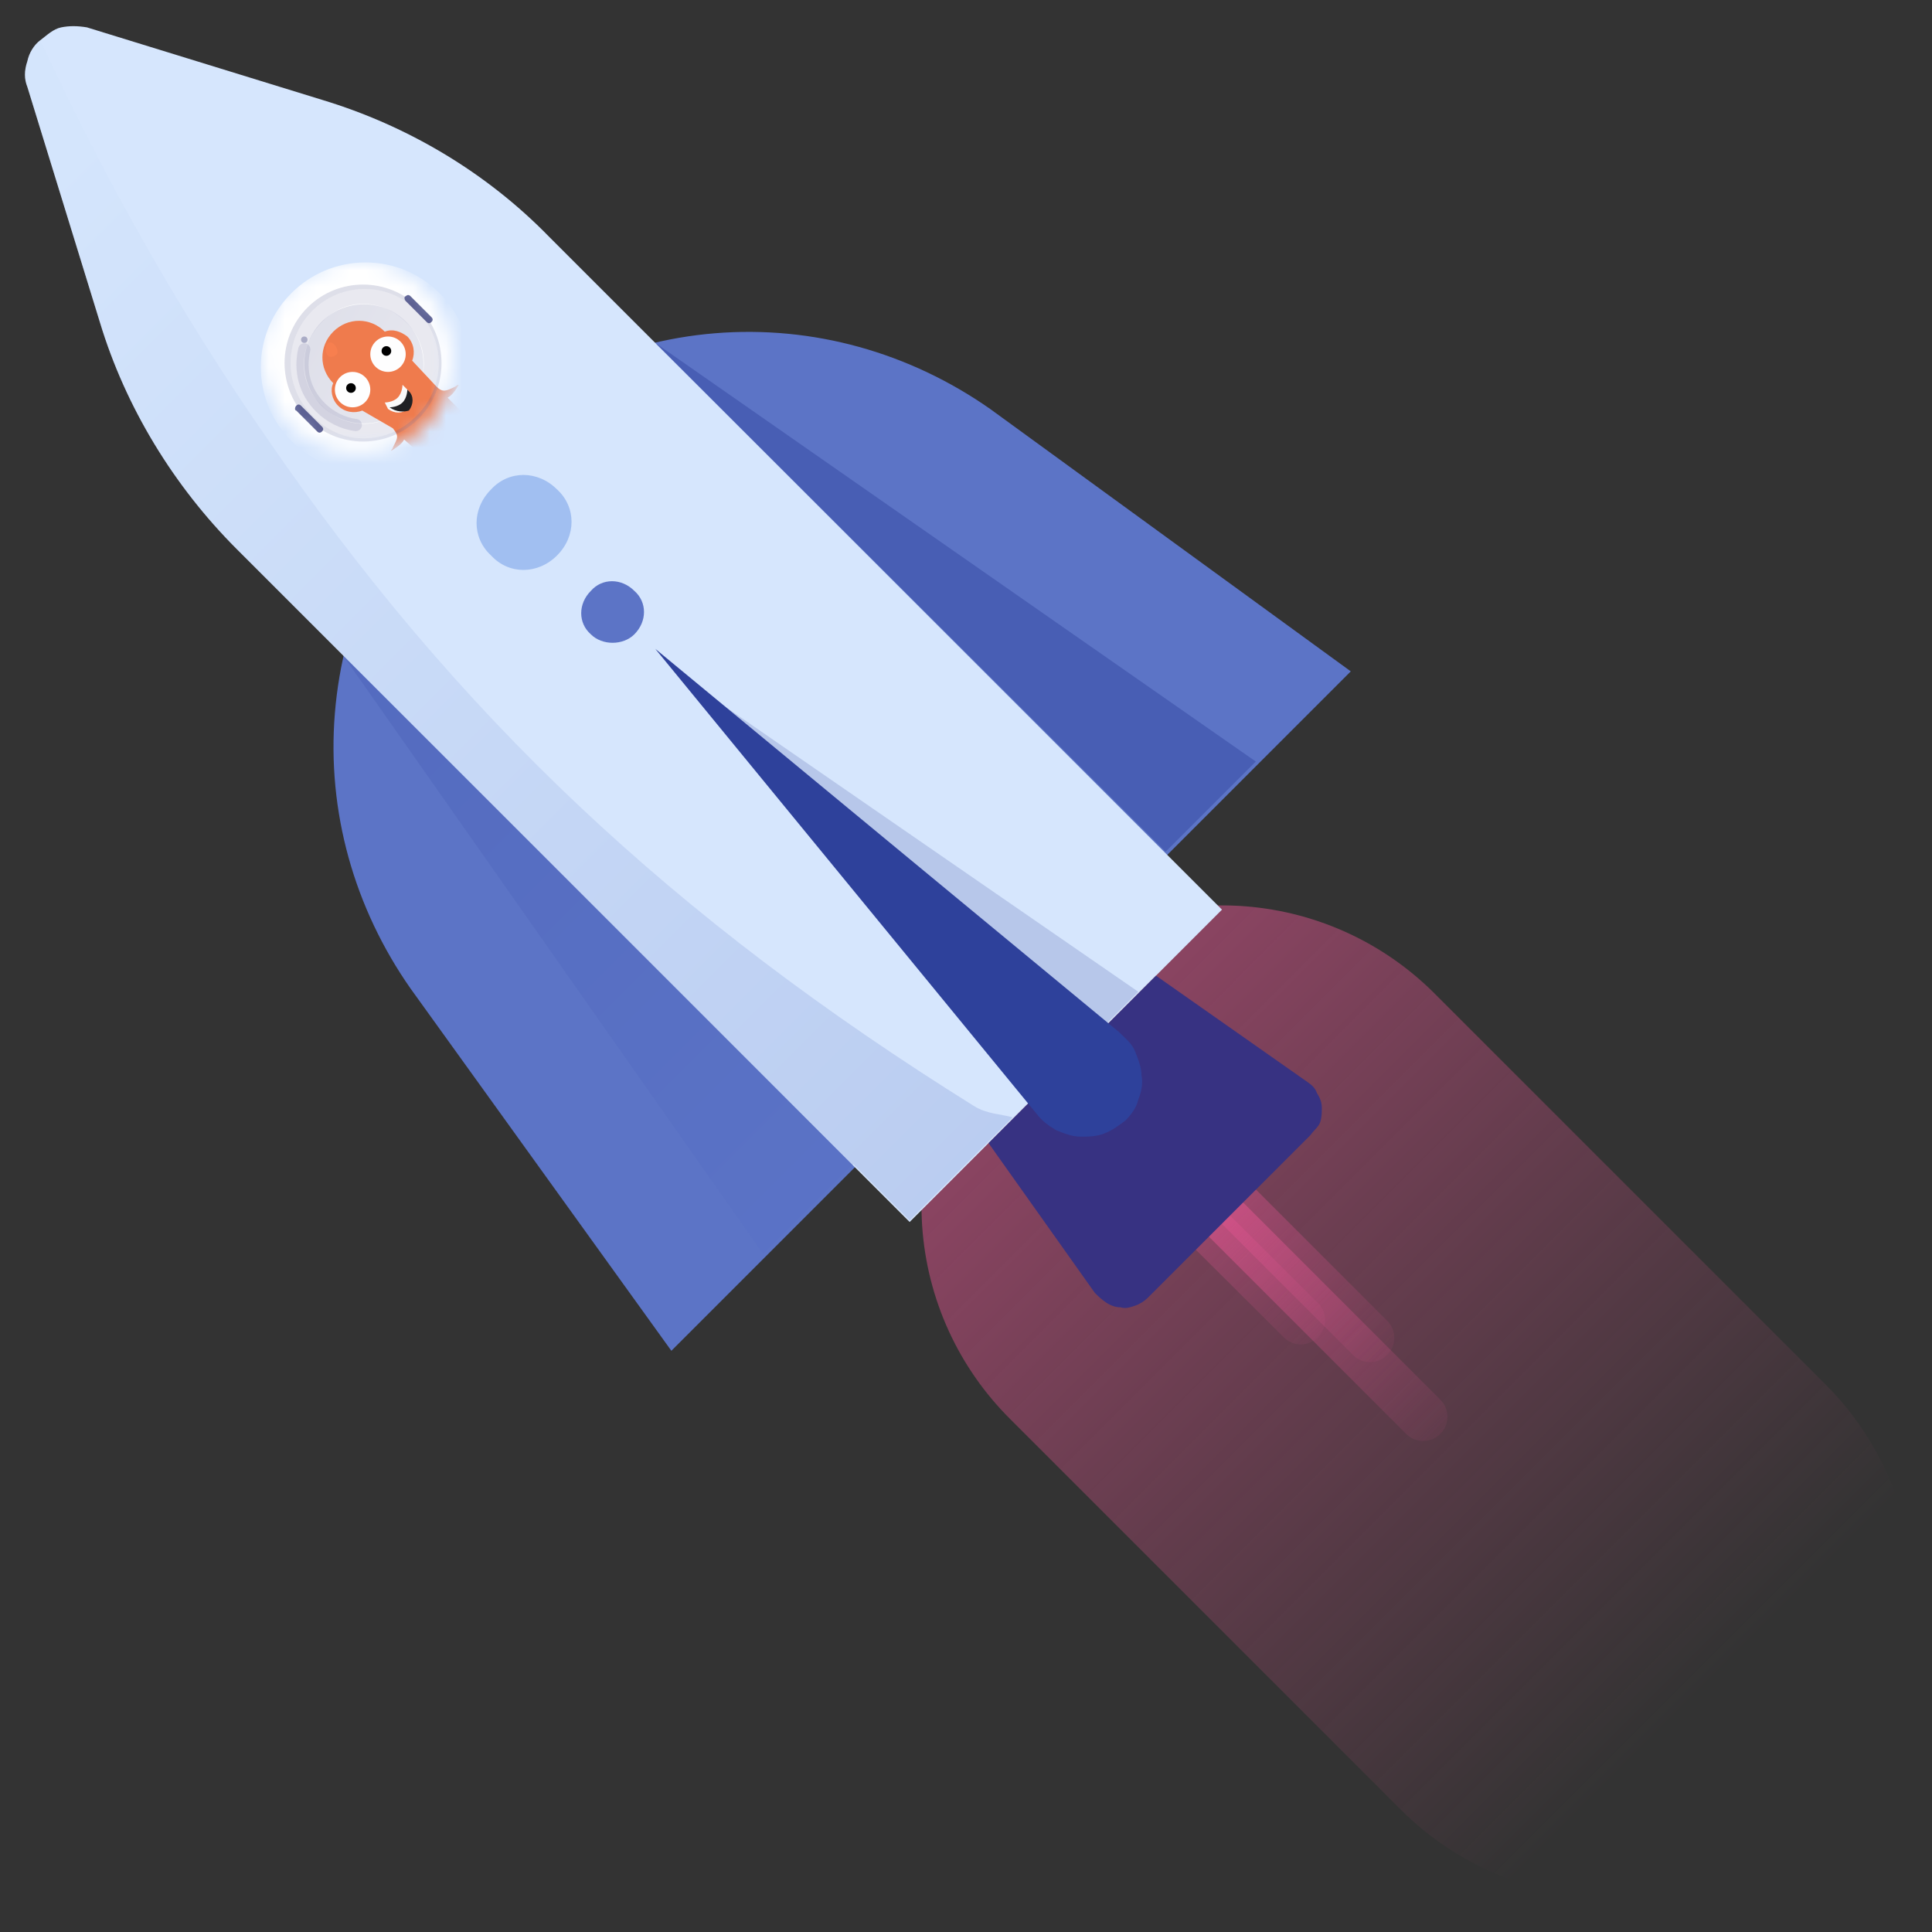<?xml version="1.0" encoding="utf-8"?>
<!-- Generator: Adobe Illustrator 25.3.1, SVG Export Plug-In . SVG Version: 6.00 Build 0)  -->
<svg version="1.1" id="Layer_1" xmlns="http://www.w3.org/2000/svg" xmlns:xlink="http://www.w3.org/1999/xlink" x="0px" y="0px"
	 viewBox="0 0 120 120" enable-background="new 0 0 120 120" xml:space="preserve">
<rect x="0" y="0" width="120" height="120" fill="#333333" stroke="none"/>
<g>
	<g>
		
			<linearGradient id="SVGID_1_" gradientUnits="userSpaceOnUse" x1="31.264" y1="-402.264" x2="105.884" y2="-476.884" gradientTransform="matrix(1 0 0 -1 0 -372)">
			<stop  offset="0" style="stop-color:#EB5795"/>
			<stop  offset="1" style="stop-color:#EB5795;stop-opacity:0"/>
		</linearGradient>
		
			<path opacity="0.9" fill="none" stroke="url(#SVGID_1_)" stroke-width="37.329" stroke-linecap="round" enable-background="new    " d="
			M75.9,74.9l24.3,24.3"/>
		
			<linearGradient id="SVGID_2_" gradientUnits="userSpaceOnUse" x1="62.448" y1="-434.048" x2="91.421" y2="-463.021" gradientTransform="matrix(1 0 0 -1 0 -372)">
			<stop  offset="0" style="stop-color:#EB5795"/>
			<stop  offset="1" style="stop-color:#EB5795;stop-opacity:0"/>
		</linearGradient>
		
			<path opacity="0.9" fill="none" stroke="url(#SVGID_2_)" stroke-width="3.005" stroke-linecap="round" enable-background="new    " d="
			M65.8,65.4L88.4,88"/>
		
			<linearGradient id="SVGID_3_" gradientUnits="userSpaceOnUse" x1="58.854" y1="-428.854" x2="88.158" y2="-458.158" gradientTransform="matrix(1 0 0 -1 0 -372)">
			<stop  offset="0" style="stop-color:#EB5795"/>
			<stop  offset="1" style="stop-color:#EB5795;stop-opacity:0"/>
		</linearGradient>
		
			<path opacity="0.9" fill="none" stroke="url(#SVGID_3_)" stroke-width="3.005" stroke-linecap="round" enable-background="new    " d="
			M62.2,60.2l22.9,22.9"/>
		
			<linearGradient id="SVGID_4_" gradientUnits="userSpaceOnUse" x1="54.805" y1="-428.055" x2="83.778" y2="-457.028" gradientTransform="matrix(1 0 0 -1 0 -372)">
			<stop  offset="0" style="stop-color:#EB5795"/>
			<stop  offset="1" style="stop-color:#EB5795;stop-opacity:0"/>
		</linearGradient>
		
			<path opacity="0.9" fill="none" stroke="url(#SVGID_4_)" stroke-width="3.005" stroke-linecap="round" enable-background="new    " d="
			M58.1,59.4L80.8,82"/>
	</g>
	<path fill="#5C74C6" d="M83.9,41.7L41.7,83.9L25.5,61.4c-3.5-5-5.2-11-4.7-17.1s3.1-11.8,7.5-16.1c4.3-4.3,10-7,16.1-7.5
		s12.1,1.2,17.1,4.7L83.9,41.7z"/>
	
		<linearGradient id="SVGID_5_" gradientUnits="userSpaceOnUse" x1="3873.095" y1="3432.406" x2="5445.422" y2="5004.733" gradientTransform="matrix(1 0 0 -1 0 -372)">
		<stop  offset="0" style="stop-color:#D6E6FD"/>
		<stop  offset="1" style="stop-color:#D2E3FD"/>
	</linearGradient>
	<path fill="url(#SVGID_5_)" d="M34.1,14.7l41.8,41.8L56.5,75.9L14.7,34.1c-3.9-3.9-6.9-8.8-8.5-14.1L1.7,5.4c-0.2-0.5-0.2-1,0-1.6
		c0.1-0.5,0.4-1,0.8-1.3s0.8-0.7,1.3-0.8c0.5-0.1,1-0.1,1.6,0L20,6.2C25.3,7.8,30.2,10.7,34.1,14.7z"/>
	
		<linearGradient id="SVGID_6_" gradientUnits="userSpaceOnUse" x1="56.322" y1="-453.222" x2="18.872" y2="-415.772" gradientTransform="matrix(1 0 0 -1 0 -372)">
		<stop  offset="0" style="stop-color:#5C75C9"/>
		<stop  offset="1" style="stop-color:#2E419B"/>
	</linearGradient>
	<path opacity="0.17" fill="url(#SVGID_6_)" enable-background="new    " d="M21.3,40.7l26.1,37.2l5.6-5.6L21.3,40.7z"/>
	
		<linearGradient id="SVGID_7_" gradientUnits="userSpaceOnUse" x1="11164.907" y1="-11511.946" x2="6234.264" y2="-6581.263" gradientTransform="matrix(1 0 0 -1 0 -372)">
		<stop  offset="0" style="stop-color:#5C75C9"/>
		<stop  offset="1" style="stop-color:#2E419B"/>
	</linearGradient>
	<path opacity="0.43" fill="url(#SVGID_7_)" enable-background="new    " d="M40.7,21.3l37.3,26l-5.6,5.6L40.7,21.3z"/>
	
		<linearGradient id="SVGID_8_" gradientUnits="userSpaceOnUse" x1="3290.238" y1="-3661.427" x2="3797.391" y2="-4168.592" gradientTransform="matrix(1 0 0 -1 0 -372)">
		<stop  offset="0" style="stop-color:#373282"/>
		<stop  offset="0.44" style="stop-color:#323A8F"/>
		<stop  offset="1" style="stop-color:#2E419B"/>
	</linearGradient>
	<path fill="url(#SVGID_8_)" d="M81.4,70.5L71.3,80.6c-0.2,0.2-0.5,0.4-0.8,0.5s-0.6,0.2-0.9,0.1c-0.3,0-0.6-0.1-0.9-0.3
		c-0.3-0.2-0.5-0.4-0.7-0.6L61.4,71l10.4-10.4l9.4,6.6c0.3,0.2,0.5,0.4,0.6,0.7c0.2,0.3,0.3,0.6,0.3,0.9s0,0.6-0.1,0.9
		S81.6,70.2,81.4,70.5L81.4,70.5z"/>
	<path fill="#A1BFF1" d="M34.6,34.5c1.2-1.2,1.2-3,0-4.1c-1.2-1.2-3-1.2-4.1,0c-1.2,1.2-1.2,3,0,4.1C31.6,35.7,33.4,35.7,34.6,34.5z
		"/>
	<path fill="#5C74C6" d="M39.4,39.4c0.8-0.8,0.8-2,0-2.7c-0.8-0.8-2-0.8-2.7,0c-0.8,0.8-0.8,2,0,2.7C37.4,40.1,38.7,40.1,39.4,39.4z
		"/>
	
		<linearGradient id="SVGID_9_" gradientUnits="userSpaceOnUse" x1="8209.627" y1="-8576.927" x2="5818.409" y2="-6185.708" gradientTransform="matrix(1 0 0 -1 0 -372)">
		<stop  offset="0" style="stop-color:#5C75C9"/>
		<stop  offset="1" style="stop-color:#2E419B"/>
	</linearGradient>
	<path opacity="0.19" fill="url(#SVGID_9_)" enable-background="new    " d="M70.7,61.6L68.3,64l-26-22L70.7,61.6z"/>
	
		<linearGradient id="SVGID_10_" gradientUnits="userSpaceOnUse" x1="10038.099" y1="-10409.81" x2="6678.009" y2="-7049.72" gradientTransform="matrix(1 0 0 -1 0 -372)">
		<stop  offset="0" style="stop-color:#5C75C9"/>
		<stop  offset="1" style="stop-color:#2E419B"/>
	</linearGradient>
	<path fill="url(#SVGID_10_)" d="M40.7,40.3l23.7,28.9c0.3,0.4,0.7,0.7,1.2,1c0.5,0.2,1,0.4,1.5,0.4s1,0,1.5-0.2s0.9-0.5,1.3-0.8
		c0.3-0.3,0.7-0.8,0.8-1.3c0.2-0.5,0.3-1,0.2-1.5c0-0.5-0.2-1-0.4-1.5c-0.2-0.5-0.6-0.8-1-1.2L40.7,40.3z"/>
	
		<linearGradient id="SVGID_11_" gradientUnits="userSpaceOnUse" x1="63.811" y1="-445.511" x2="1.3" y2="-383" gradientTransform="matrix(1 0 0 -1 0 -372)">
		<stop  offset="0" style="stop-color:#5C75C9"/>
		<stop  offset="1" style="stop-color:#D2E3FD"/>
	</linearGradient>
	<path opacity="0.23" fill="url(#SVGID_11_)" enable-background="new    " d="M60.5,68.7c0.8,0.5,1.7,0.5,2.4,0.7l-6.4,6.4
		L14.7,34.1c-3.9-3.9-6.9-8.8-8.5-14.1L1.7,5.4c-0.2-0.5-0.2-1,0-1.6s0.4-1,0.8-1.3c4,8.6,8.6,16.8,14,24.6
		C28.4,44.5,41.9,57.1,60.5,68.7L60.5,68.7z"/>
	<defs>
		<filter id="Adobe_OpacityMaskFilter" filterUnits="userSpaceOnUse" x="16.2" y="16.3" width="13.9" height="13.3">
			<feColorMatrix  type="matrix" values="1 0 0 0 0  0 1 0 0 0  0 0 1 0 0  0 0 0 1 0"/>
		</filter>
	</defs>
	<mask maskUnits="userSpaceOnUse" x="16.2" y="16.3" width="13.9" height="13.3" id="o_1_">
		<path fill="#FFFFFF" filter="url(#Adobe_OpacityMaskFilter)" d="M26.4,26.4c2.3-2.3,2.3-6,0-8.4s-6-2.3-8.4,0s-2.3,6,0,8.4
			C20.4,28.7,24.1,28.7,26.4,26.4z"/>
	</mask>
	<g mask="url(#o_1_)">
		<circle fill="#FFFFFF" cx="22.7" cy="22.8" r="6.5"/>
		
			<linearGradient id="SVGID_12_" gradientUnits="userSpaceOnUse" x1="-761.02" y1="-556.363" x2="-758.89" y2="-563.683" gradientTransform="matrix(0.707 -0.707 -0.707 -0.707 164.176 -910.644)">
			<stop  offset="0" style="stop-color:#5E6294"/>
			<stop  offset="1" style="stop-color:#878BB2"/>
		</linearGradient>
		<circle opacity="0.2" fill="url(#SVGID_12_)" enable-background="new    " cx="22.6" cy="22.6" r="3.7"/>
		<path opacity="0.14" fill-rule="evenodd" clip-rule="evenodd" fill="#5E6294" enable-background="new    " d="M25.9,25.8
			c1.8-1.8,1.8-4.7,0-6.5s-4.7-1.8-6.5,0c-1.8,1.8-1.8,4.7,0,6.5C21.1,27.7,24.1,27.7,25.9,25.8z M25.2,25.2c1.5-1.5,1.5-3.8,0-5.2
			c-1.5-1.5-3.8-1.5-5.2,0c-1.5,1.5-1.5,3.8,0,5.2C21.4,26.7,23.8,26.7,25.2,25.2z"/>
		<path fill="#EF7B4D" d="M22.5,25.5c-0.5,0.2-1.1,0.1-1.5-0.3s-0.5-1-0.3-1.4c-0.9-0.9-0.9-2.3,0-3.2c0.9-0.9,2.3-0.9,3.2,0
			c0.5-0.2,1,0,1.4,0.3c0.4,0.4,0.5,1,0.3,1.5l1.5,1.6c0.4,0.4,0.6,0.3,1.2,0c0,0,0.1-0.1,0.2-0.1c-0.3,0.5-0.5,0.7-0.7,0.8l0.7,0.7
			c0.6,0.7,0.6,0.7,1.2,0.4c0.1,0,0.2-0.1,0.3-0.2c-0.8,1.2-1.2,0.8-1.7,0.4c-0.1-0.1-0.2-0.2-0.2-0.2l0,0c0,0,0,0.1,0.1,0.1l0,0
			c0.5,0.6,0.7,0.8,0.9,0.8c0.1,0,0.2-0.1,0.3-0.2c0.2-0.1,0.3-0.2,0.7-0.3c-1,1.3-1.4,1-2,0.3c-0.1-0.1-0.2-0.2-0.3-0.3l0,0
			c1.2,1.3,1.2,1.2,1.7,0.9c0.2-0.1,0.3-0.2,0.5-0.3c-1,1.3-1.4,1-2,0.6c-0.1-0.1-0.2-0.2-0.3-0.2c0.1,0.1,0.2,0.2,0.2,0.3
			c0.5,0.6,0.7,1-0.6,2c0.1-0.2,0.2-0.4,0.3-0.5c0.3-0.5,0.3-0.6-0.9-1.7l0,0c0.1,0.1,0.2,0.2,0.3,0.3c0.6,0.6,1,1-0.3,2
			c0.1-0.3,0.3-0.5,0.3-0.7c0.1-0.2,0.2-0.2,0.2-0.3c0-0.2-0.2-0.3-0.8-0.9c0,0,0,0-0.1-0.1l0,0c0.1,0.1,0.2,0.2,0.2,0.2
			c0.4,0.4,0.8,0.9-0.4,1.7c0-0.1,0.1-0.2,0.2-0.3c0.3-0.6,0.3-0.6-0.4-1.2l-0.8-0.7c-0.1,0.2-0.3,0.4-0.8,0.7
			c0-0.1,0.1-0.1,0.1-0.2c0.3-0.6,0.4-0.7,0-1.2L22.5,25.5z"/>
		<circle fill="#FEFEFE" cx="21.9" cy="24.2" r="1.1"/>
		<circle cx="21.8" cy="24.1" r="0.3"/>
		<circle fill="#FEFEFE" cx="24.1" cy="22" r="1.1"/>
		<circle cx="24" cy="21.8" r="0.3"/>
		<path fill="#FAFAFA" d="M23.9,25c0,0,0.5,0,0.8-0.3s0.3-0.8,0.3-0.8l0.3,0.3c0.3,0.3,0.3,0.8,0,1.2c-0.3,0.3-0.8,0.3-1.2,0
			L23.9,25z"/>
		<path fill="#202124" d="M24.2,25.3c0,0,0.5,0,0.8-0.3s0.3-0.8,0.3-0.8l0.1,0.1c0.3,0.3,0.3,0.8,0,1.2
			C25.1,25.6,24.6,25.6,24.2,25.3L24.2,25.3z"/>
		<path opacity="0.16" fill="none" stroke="#5E6294" stroke-width="0.756" stroke-linecap="round" enable-background="new    " d="
			M22.1,26.4c-0.8-0.1-1.6-0.5-2.2-1.1c-1-1-1.3-2.3-1-3.6"/>
		<g>
			<circle opacity="0.45" fill="#5E6294" enable-background="new    " cx="18.9" cy="21.1" r="0.2"/>
			<path fill="#5E6294" d="M18.4,25.2L18.4,25.2c0.1-0.1,0.2-0.1,0.3,0l1.3,1.3c0.1,0.1,0.1,0.2,0,0.3l0,0c-0.1,0.1-0.2,0.1-0.3,0
				l-1.3-1.3C18.3,25.5,18.3,25.3,18.4,25.2z"/>
			<path fill="#5E6294" d="M25.2,18.4L25.2,18.4c0.1-0.1,0.2-0.1,0.3,0l1.3,1.3c0.1,0.1,0.1,0.2,0,0.3l0,0c-0.1,0.1-0.2,0.1-0.3,0
				l-1.3-1.3C25.1,18.6,25.1,18.4,25.2,18.4z"/>
			<path fill-rule="evenodd" clip-rule="evenodd" fill="#5E6294" fill-opacity="0.2" d="M26,26c1.9-1.9,1.9-5,0-6.9s-5-1.9-6.9,0
				s-1.9,5,0,6.9S24.1,27.9,26,26z M25.9,25.8c1.8-1.8,1.8-4.7,0-6.5s-4.7-1.8-6.5,0c-1.8,1.8-1.8,4.7,0,6.5
				C21.1,27.7,24.1,27.7,25.9,25.8z"/>
		</g>
		<path fill="#F77F4F" d="M20.9,21.6c0.1,0.2,0.1,0.4-0.1,0.5s-0.4,0.1-0.5-0.1s-0.1-0.6,0.1-0.7C20.6,21.2,20.8,21.4,20.9,21.6z"/>
	</g>
</g>
</svg>
